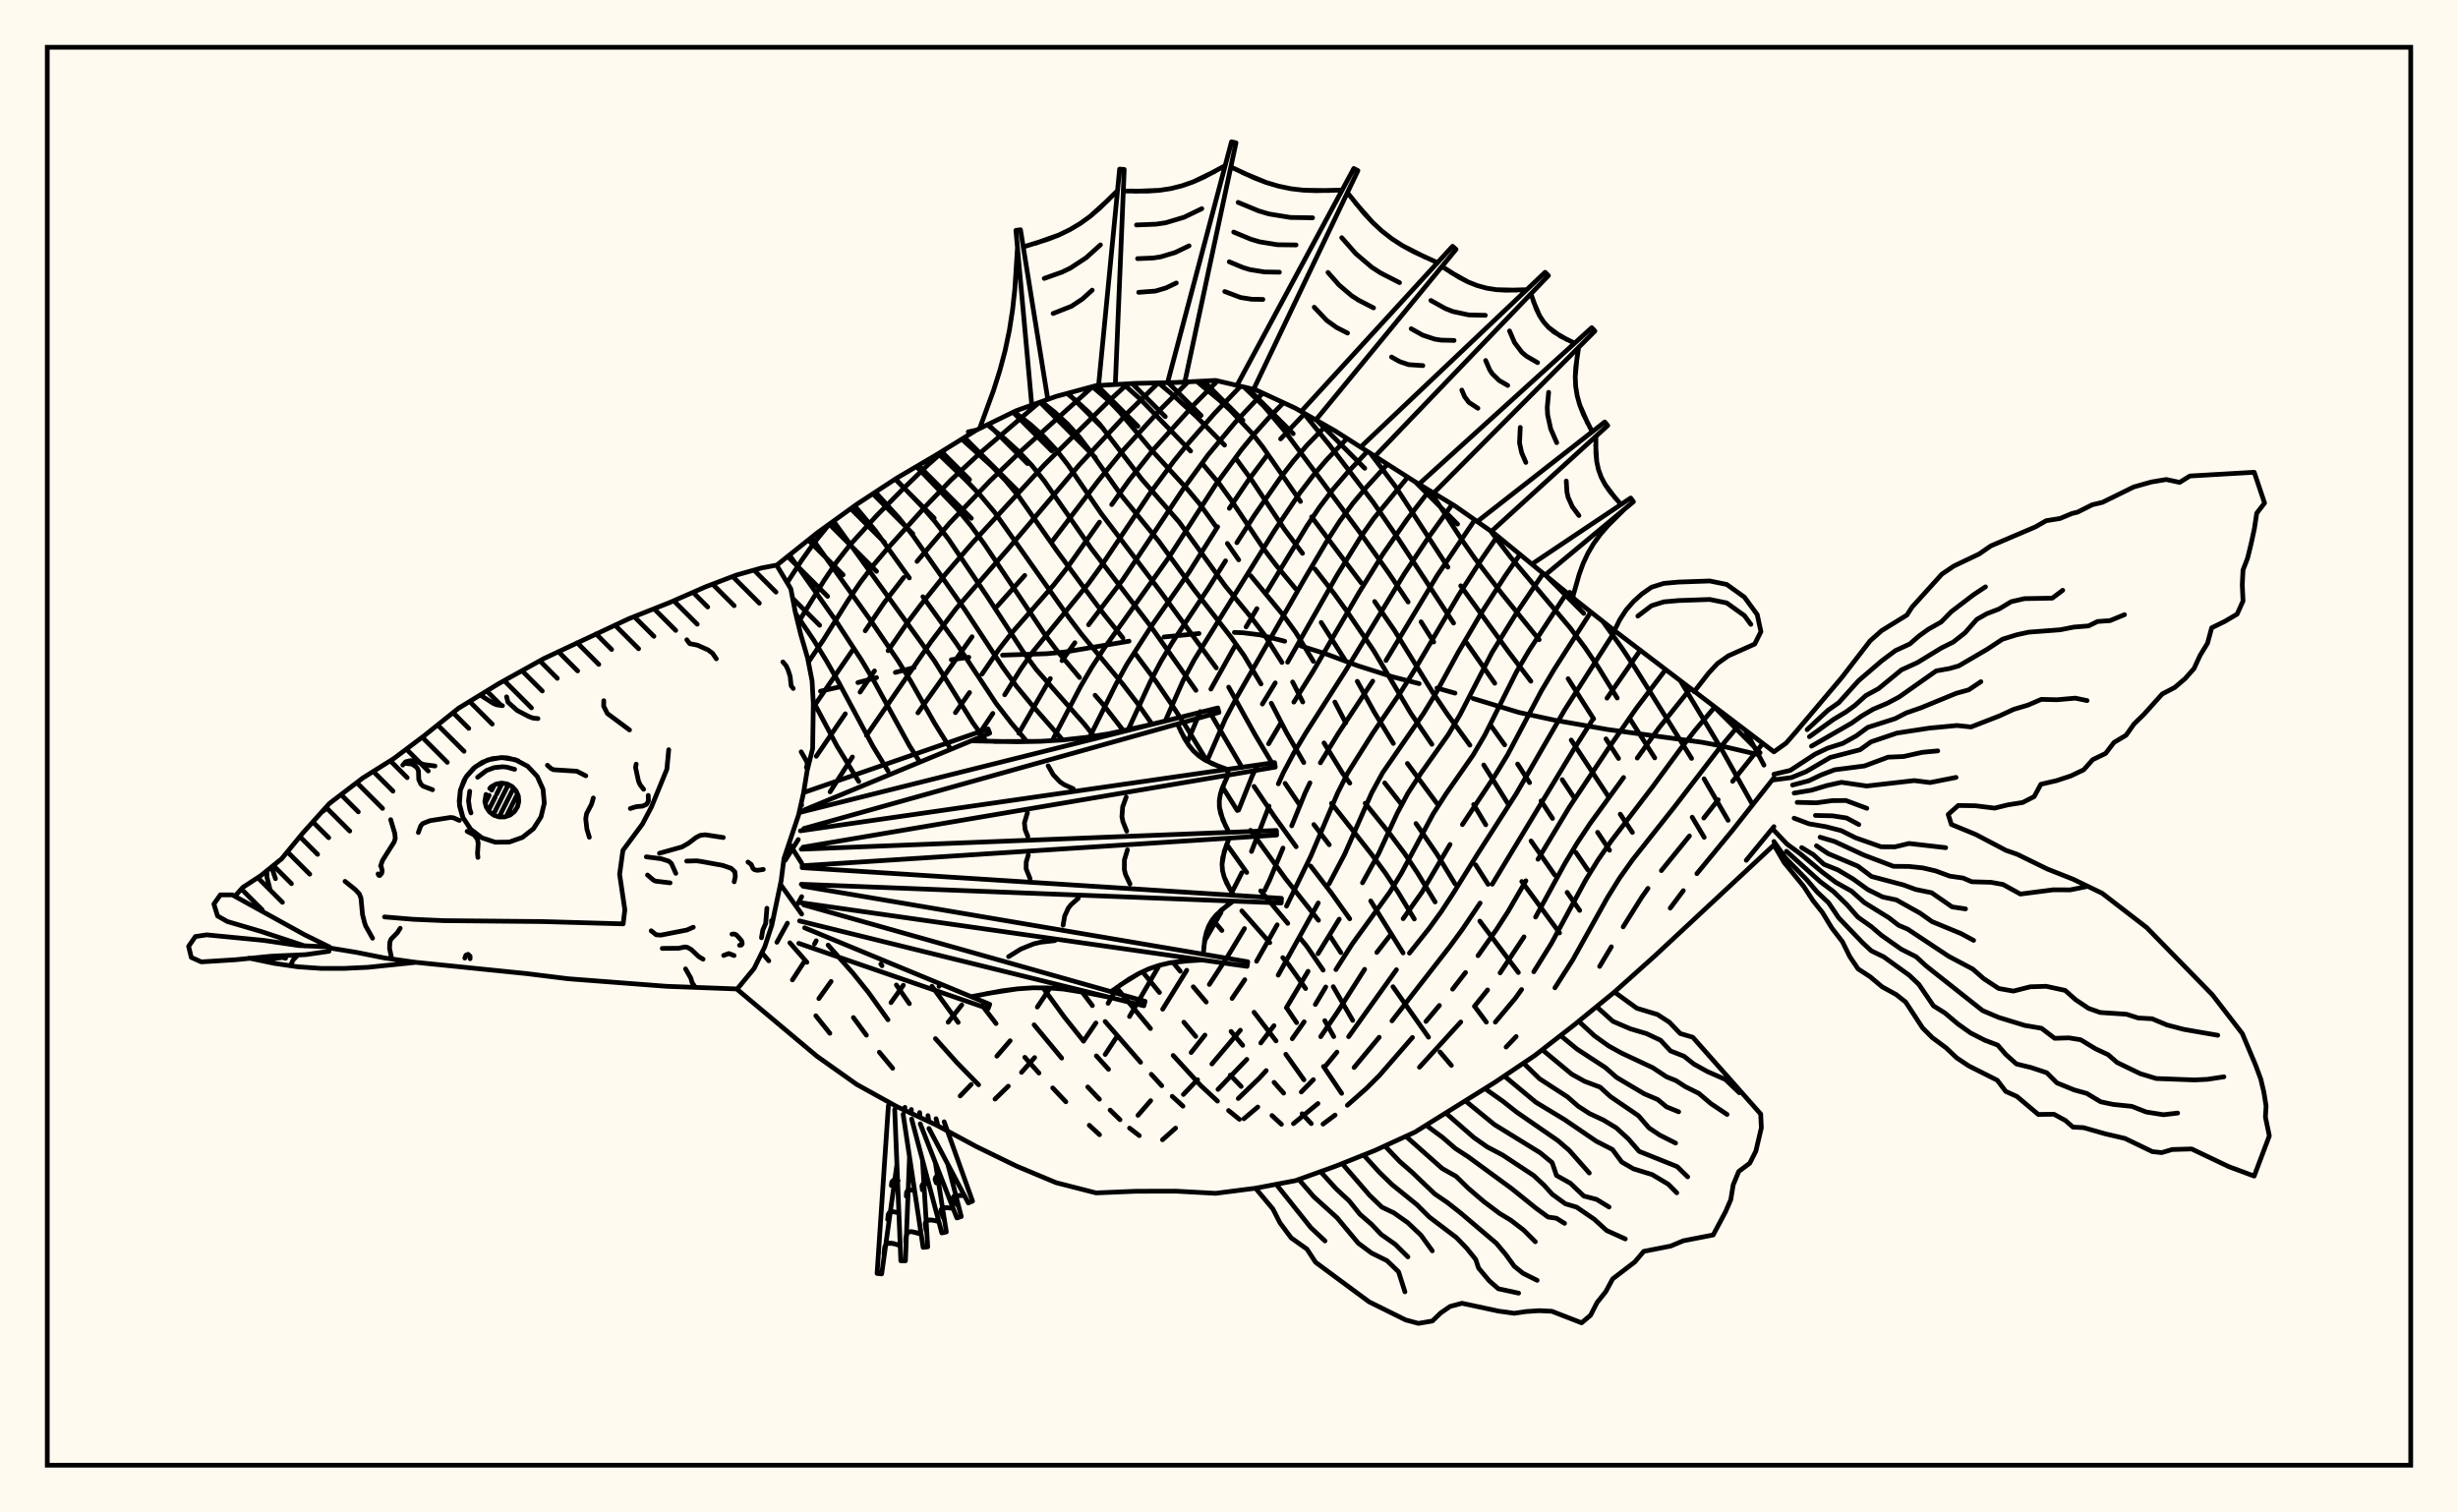 <svg xmlns="http://www.w3.org/2000/svg" width="520" height="320"><rect x="0" y="0" width="520" height="320" fill="floralwhite"/><rect x="10" y="10" width="500" height="300" stroke="black" stroke-width="1" fill="none"/><path stroke="black" stroke-width="1" fill="none" stroke-linecap="round" stroke-linejoin="round" d="
M 164.31 119.59 172.82 112.79 181.25 106.7 189.69 101.17 198.13 96.21 206.56 91 215 86.89 223.43 83.87 231.87 81.59 240.31 81.11 248.74 80.93 257.18 80.49 265.61 82.46 274.05 86.37 282.49 91.19 299.36 101.93 307.79 107.04 316.23 112.95 333.1 126.75 341.54 133.42 375.28 159.07 
M 375.28 178.78 349.98 202.34 341.54 209.89 333.1 216.79 324.67 223.34 316.23 229.01 299.36 239.52 290.92 243.39 282.49 246.76 274.05 249.8 265.61 251.4 257.18 252.48 248.74 252.02 240.31 252.04 231.87 252.39 223.43 250.23 215 246.7 206.56 242.59 198.13 238.05 189.69 234.11 181.25 229.44 172.82 223.47 155.97 209.34 
M 371.93 159.65 364.14 157.82 360.12 157.06 340.19 154.36 328.88 152.37 321.31 150.73 311.65 147.79 
M 307.81 146.65 304 145.58 
M 300.23 144.64 294.65 143.21 287.28 140.87 280.29 138.27 275.19 136.66 
M 271.78 135.67 266.6 134.33 262.99 133.88 261.14 133.81 
M 253.66 134.04 246.25 134.77 
M 238.85 135.66 225.27 137.95 221.36 138.31 212.09 138.61 
M 204.96 139.06 201.25 139.59 
M 193.39 141.24 189.41 142.27 
M 185.44 143.37 181.49 144.42 
M 177.53 145.36 173.57 146.24 
M 161.18 201.57 162.64 203.29 
M 172.59 214.91 175.56 218.62 
M 167.1 199.47 170.71 203.6 
M 180.54 215.29 183.29 219.02 
M 186.03 222.62 188.85 226.02 
M 165.09 187.08 169.6 193.39 
M 175.19 199.96 180.52 205.99 183.72 209.97 187.86 215.76 
M 166.94 178.44 169.6 182.62 
M 186.33 203.97 186.6 204.33 
M 189.63 208.4 192.38 212.35 
M 197.9 219.75 202.43 224.81 207.03 229.52 
M 169.46 170.13 169.6 170.34 
M 197.16 208.67 202.71 216.32 
M 207.78 212.75 210.72 216.56 
M 216.8 223.7 219.8 227.03 
M 222.71 230.18 225.48 233.11 
M 230.44 238.08 232.61 240.08 
M 172.03 148.36 177.1 157.89 181.67 165.34 
M 218.77 216.83 224.6 223.87 
M 230.12 229.98 232.59 232.57 
M 234.85 234.87 236.94 236.9 
M 238.96 238.68 241.02 240.27 
M 168.32 129.8 172.08 135.34 174.77 139.71 177.32 144.17 184.68 157.91 187.86 163.1 
M 220.67 209.01 225.11 215.11 229.24 220.29 
M 231.94 223.4 234.52 226.24 
M 167.02 117.43 176.73 131.19 182.33 139.77 184.92 144.14 192.39 157.76 194.31 160.78 
M 228.89 209.84 231.1 212.76 
M 233.8 216.13 241.29 224.75 
M 243.56 227.3 245.77 229.71 
M 247.99 231.96 250.26 234.04 
M 171.66 113.71 184.28 131.4 189.94 139.73 192.62 144.04 197.73 153.04 201.04 158.35 
M 236.21 208.96 243.39 217.61 
M 248.19 223.31 254.05 229.7 257.57 232.97 
M 259.91 234.96 262.2 236.82 
M 176.33 110.26 197.68 139.82 205.85 152.98 208.65 156.84 
M 241.71 205.61 245.29 209.99 
M 250.45 216.27 252.97 219.29 
M 260.27 227.48 262.58 229.87 
M 269.09 236.02 271.09 237.87 
M 180.81 107.02 185.22 112.31 192.38 122.28 
M 195.24 126.25 202.36 136.17 210.75 148.86 213.99 153.04 217.26 156.91 
M 248.16 203.63 249.69 205.49 
M 252.44 208.78 255.18 212.01 
M 260.44 218.23 262.9 221.17 
M 269.53 229 271.56 231.28 
M 275.46 235.64 277.4 237.73 
M 185.19 104.12 190.13 109.54 193.07 113.21 204.14 129.03 212.12 141.15 215.05 145.21 218.32 149.17 224.81 156.56 
M 265.3 214.17 269.95 220.23 
M 272.02 223.06 275.86 228.46 
M 189.44 101.33 194.83 106.94 197.79 110.35 200.64 114.05 208.83 126.17 216.42 137.85 219.25 141.68 229.34 153.13 231.43 155.75 
M 256.53 194.55 258.5 196.87 
M 272.17 213.21 274.3 216.37 
M 279.99 225.63 283.83 231.33 
M 193.88 98.71 202.47 107.65 205.43 111.25 208.28 115.17 221.17 134.43 223.85 137.97 228.39 143.35 
M 231.67 147.1 233.34 149.02 237.68 154.62 
M 262.71 192.72 268.63 199.45 
M 271.38 202.61 272.7 204.19 276.2 209.15 
M 280.26 215.94 282.16 219.32 
M 198.5 95.98 204.4 101.65 207.45 104.85 210.4 108.37 226.2 130.76 228.72 134.09 237.45 144.65 240.63 148.8 243.75 153.25 
M 259.51 178.64 263.75 184.59 
M 266.7 188.48 272.43 195.36 
M 275.14 198.6 276.45 200.21 279.92 205.26 
M 282.05 208.76 286.17 215.89 
M 203.47 92.91 209.81 98.63 212.77 101.72 215.61 105.15 223.54 116.48 228.75 123.57 233.65 130.1 237.55 134.97 
M 240.29 138.44 244.61 144.26 247.6 148.66 250.56 153.16 255.37 161.04 
M 258.65 166.54 261.75 171.48 
M 264.56 175.67 271.93 185.86 278.93 194.71 
M 281.42 198.11 283.67 201.56 
M 208.89 89.87 212.49 92.78 215.42 95.44 218.23 98.4 220.88 101.69 230.9 116.1 243.45 132.53 253 146.06 
M 255.71 150.31 262.76 162.38 
M 265.3 166.38 269.59 172.74 274.21 179.15 
M 277.28 183.23 281.7 189 285.54 194.4 
M 294.69 208.77 302.21 219.45 
M 304.63 222.57 307.04 225.41 
M 214.53 87.12 218.03 89.83 220.88 92.41 223.49 95.23 225.92 98.35 232.95 108.63 245.58 125.26 257.32 141.32 
M 259.93 145.38 265.56 155.52 269.17 161.56 
M 271.87 165.74 274.8 170.08 
M 277.95 174.45 281.21 178.73 
M 289.98 190.62 296.83 201.62 
M 220.32 84.99 223.09 87.17 225.83 89.69 228.31 92.42 230.55 95.34 237.3 104.91 245.13 114.49 252.49 124.6 260.44 134.83 263.17 138.67 266.77 144.71 
M 268.95 148.79 272.18 155.02 275.82 161.34 
M 281.68 169.97 290.06 180.62 293.09 184.72 295.72 188.7 299.2 194.44 
M 311.96 212.92 314.44 216.26 
M 225.73 83.25 227.7 84.81 230.32 87.22 232.7 89.82 241.54 101.38 249.46 110.46 259.23 124 264.71 130.65 267.45 134.23 271.2 140.16 
M 273.46 144.29 275.61 148.53 
M 280.1 157.19 284.01 163.57 285.56 165.69 
M 288.81 169.95 293.96 176.33 297.15 180.58 299.93 184.78 303.6 190.83 
M 231.09 81.8 234.61 84.81 236.94 87.25 243.54 95.14 251.13 103.43 253.69 106.49 257.31 111.49 
M 259.65 114.98 262.05 118.45 
M 264.62 121.83 271.48 130.16 274.14 133.83 277.85 139.92 
M 282.4 148.54 284.7 152.95 
M 292.94 165.65 296.27 169.91 
M 299.56 174.24 304 180.72 307.82 187.01 
M 313.06 194.88 321.22 205.76 
M 237.67 81.26 241.32 84.53 251.88 95.43 
M 254.35 98.09 258.04 102.46 260.39 105.71 267.44 116.26 270.01 119.64 274.08 124.55 
M 279.5 131.7 284.68 139.84 
M 287.14 144.15 290.78 150.75 294.77 157.29 
M 297.74 161.53 304.05 170.07 
M 312.17 182.97 314.81 187.1 
M 245.1 81.01 248.32 83.73 253.09 88.12 259.06 94.17 
M 261.42 96.96 264.85 101.65 271.79 112.07 275.55 117.07 
M 278.19 120.39 282.28 125.64 285.04 129.47 290.58 137.62 298.43 150.86 302.92 157.48 
M 311.76 170.22 314.32 174.5 
M 321.94 186.5 329.93 197.38 
M 253.19 80.7 257.93 84.63 260.32 86.83 264.96 91.76 267.2 94.64 275.12 106.1 
M 277.48 109.36 287.97 123.33 
M 290.81 127.27 295.04 133.43 303.17 146.61 306.21 151.12 310.96 157.66 
M 313.89 161.85 319.05 170.11 
M 323.9 177.93 328.93 185.16 
M 331.53 188.81 334.19 192.62 
M 263.18 81.89 267.35 85.91 271.83 91.26 288.32 113.52 293.77 121.21 297.9 127.37 
M 300.63 131.56 303.31 135.83 
M 315.3 153.38 318.32 157.6 
M 321.06 161.65 323.59 165.59 
M 326.02 169.45 328.44 173.16 
M 333.38 180.35 335.92 184.07 
M 275.7 87.31 281.23 94.13 290.48 106.23 295.48 113.49 307.51 131.83 
M 310.26 136.01 316.22 144.56 
M 330.49 164.96 332.98 168.72 
M 337.98 176.1 340.51 179.89 
M 290.02 96.06 295.2 102.9 306.31 120 
M 309.02 123.94 319.12 137.88 323.86 144.13 
M 332.4 156.58 340.21 168.45 
M 342.77 172.26 345.34 176.12 
M 302.48 103.82 309.37 114.38 312.03 118.18 317.78 125.68 325.61 135.35 
M 331.74 143.6 337.14 152.09 
M 339.75 156.33 342.41 160.47 
M 315.28 112.28 319.56 117.88 332.18 132.86 335.26 136.94 338.13 141.18 342.13 147.69 
M 344.75 151.99 350.07 160.35 
M 357.99 172.9 360.53 177.16 
M 339.05 131.45 343 136.92 345.89 141.27 357.86 160.46 
M 360.5 164.78 365.58 173.56 
M 355.53 144.11 364.35 158.78 370.61 169.97 
M 369.24 154.5 373.17 161.88 
M 175.47 110.87 172.14 114.96 169.47 118.73 166.53 123.29 
M 200.07 95.01 196.13 98.52 190.84 103.64 185.51 109.04 179.73 115.39 176.93 118.98 174.34 122.81 168.81 131.81 
M 219.83 85.16 207.4 95.8 201.19 101.55 195.9 107.04 187.63 116.2 184.73 119.63 181.98 123.25 179.37 127.11 174.19 135.39 171.02 140.08 
M 231.19 81.78 216.03 95.41 209.47 101.72 200.88 110.69 194 118.78 
M 191.18 122.19 187.04 127.53 183.04 133.46 
M 180.31 137.65 172.06 149.64 
M 238.54 81.21 234.62 84.81 220.94 98.35 205.79 114.79 200.18 121.28 194.73 128.06 192 131.69 187.88 137.67 
M 185 141.95 181.95 146.44 
M 178.83 151.02 172.69 160.01 
M 245.04 81.01 238.71 87.2 228.31 98.38 213.47 115.9 202.27 128.77 196.94 135.8 183.31 155.61 
M 180.33 160.16 175.61 167.53 
M 168.88 177.63 166.12 182.02 
M 251.33 80.8 245.48 86.65 237.43 95.47 232.35 101.71 222.55 114.59 
M 216.79 121.75 210.96 128.27 
M 205.64 134.72 194.19 150.82 
M 169.6 189.71 168.84 191.12 
M 166.58 195.32 164.36 199.36 
M 257.58 80.58 252.65 85.56 244.04 95.09 238.91 101.55 235.19 106.76 
M 232.61 110.47 225.78 120.11 222.88 123.81 213.95 134.02 211.37 137.33 207.75 142.62 
M 205.11 146.52 202.12 150.78 
M 172.67 199.05 172.31 199.71 
M 170.08 203.58 167.64 207.33 
M 262.45 81.72 256.98 87.41 251.16 94.06 248.38 97.49 243.24 104.42 233.09 119.57 230.29 123.44 218.45 137.97 215.97 141.52 212.55 147 
M 210.04 150.94 207.2 155.19 
M 175.82 207.65 173.23 211.28 
M 267.15 83.17 261.28 89.4 255.54 96.29 250.25 103.55 237.52 122.66 230.29 132.19 
M 227.4 135.98 224.67 139.78 
M 222.2 143.56 215.53 155.13 
M 271.53 85.2 268.26 88.56 265.46 91.7 262.64 95.14 257.17 102.57 247.28 117.92 233.55 137.21 230.95 141.23 228.6 145.25 222.61 156.69 
M 191.11 208.45 188.49 212.13 
M 276.02 87.49 270.92 92.86 
M 268.12 96.24 264 101.74 260.07 107.56 
M 257.6 111.45 251.51 121.13 243.54 132.53 238.42 140.51 236.09 144.75 230.56 155.89 
M 198.81 208.47 198.65 208.69 
M 280.51 90.06 276.5 94.2 273.61 97.55 270.8 101.19 265.42 108.95 261.66 114.82 
M 259.27 118.66 255.72 124.31 248 135.93 245.55 140.02 243.31 144.31 238.65 154.43 
M 203.46 212.63 200.58 216.28 
M 284.95 92.79 280.71 97.22 277.78 100.63 274.94 104.35 269.58 112.34 252.66 139.58 250.28 144.02 246.51 152.56 
M 289.24 95.56 284.92 100.13 281.97 103.57 279.13 107.33 276.43 111.36 268.09 125.07 
M 265.9 128.77 263.62 132.64 
M 261.19 136.8 256.17 145.8 
M 253.91 150.55 251.15 157.14 
M 222.13 209.05 219.45 213.07 
M 213.7 220.2 210.89 223.46 
M 205.46 229.45 203.13 231.88 
M 293.49 98.25 289.13 103.02 286.22 106.48 283.42 110.27 280.79 114.36 275.96 122.51 261.73 147.37 259.23 152.1 255.35 161.03 
M 218.88 223.76 216.1 226.89 
M 213.31 229.81 210.5 232.54 
M 297.81 100.96 290.61 109.71 287.91 113.54 282.86 121.7 272.4 140.1 
M 269.79 144.48 267.06 148.96 
M 259.89 162.95 259.7 163.4 
M 236.36 208.86 234.42 212.28 
M 231.84 216.44 229.21 220.29 
M 302.39 103.77 297.68 109.88 292.54 117.26 287.54 125.33 277.79 142.03 273.72 148.55 
M 270.99 152.94 268.38 157.37 
M 266.01 161.89 264.91 164.17 262.03 171.39 
M 245.26 204.24 238.95 215.07 
M 236.37 219.19 233.81 223.1 
M 307.23 106.7 302.02 113.97 297.13 121.34 284.63 141.97 276.3 154.99 273.76 159.23 271.47 163.54 270.44 165.84 
M 268.47 170.56 264.76 180.15 
M 262.72 184.65 260.6 188.82 
M 258.3 193.07 254.84 199.06 
M 251.06 205.29 245.97 213.52 
M 312 109.99 304.02 121.8 293.21 139.75 
M 290.41 144.11 283.16 155.12 279.33 161.39 
M 277.12 165.63 276.09 167.8 273.27 174.73 
M 271.42 179.43 268.56 186.29 267.53 188.4 
M 263.27 196.46 259.74 202.31 255.84 208.29 
M 316.81 113.42 313.56 118.13 308.6 125.88 299.08 142.05 296.37 146.36 290.41 155.14 285.09 163.58 282.97 167.81 277.31 181.13 272.17 191.71 
M 270.19 195.67 265.83 203.38 
M 263.34 207.28 260.65 211.25 
M 254.91 219 251.99 222.69 
M 243.43 232.88 240.74 235.98 
M 321.57 117.3 318.47 121.77 313.31 129.8 308.44 138.1 303.78 146.64 301.16 150.95 292.47 163.54 290.17 167.78 284.45 180.77 281.14 187.05 
M 278.88 191.05 270.41 206.32 
M 262.4 217.97 256.38 225.11 
M 253.35 228.43 250.35 231.56 
M 326.48 121.3 320.97 129.46 315.65 138.04 308.89 151.19 306.37 155.46 300.56 163.66 297.87 167.8 295.6 172.04 291.66 180.6 288.24 186.78 
M 283.32 194.47 278.84 201.78 
M 276.73 205.5 272.13 213.21 
M 269.52 217.01 266.72 220.67 
M 263.77 224.14 257.67 230.49 
M 248.7 238.68 245.93 241.15 
M 331.48 125.41 323.5 137.61 320.83 142.13 314.1 155.57 311.62 159.78 305.89 167.99 303.2 172.18 296.49 184.72 294.05 188.7 286.06 199.74 282.62 205.14 
M 280.47 208.82 278.26 212.53 
M 275.9 216.19 273.38 219.77 
M 267.87 226.51 266.43 228.1 261.96 232.42 
M 336.56 129.48 328.81 141.59 326.08 146.18 318.94 159.7 316.38 163.91 309.38 174.46 
M 306.76 178.67 300.79 188.81 296.84 194.37 
M 294.04 197.96 291.27 201.51 
M 288.69 205.09 282.95 214.12 279.4 219.33 
M 266.09 234.22 263.15 236.7 
M 341.67 133.52 331 150.22 320.79 167.9 312.46 180.89 307.43 189.02 304.96 192.8 302.35 196.41 298.17 201.66 
M 295.42 205.17 285.31 219.34 
M 282.84 222.6 280.36 225.62 
M 277.85 228.43 275.29 231.04 
M 347.01 137.57 339.97 147.71 
M 337.04 152.09 332.87 158.67 315.69 187.08 
M 313.12 191.07 309.34 196.67 306.74 200.22 294.48 215.99 
M 291.77 219.46 286.46 225.86 
M 278.82 233.48 273.63 237.74 
M 352.37 141.67 346.17 149.86 340.2 158.44 332.01 170.76 325.37 181.8 
M 322.81 186.35 319.04 192.85 316.53 196.75 312.68 202.2 
M 310.04 205.76 307.31 209.28 
M 304.51 212.73 301.66 216.12 
M 298.81 219.5 291.81 227.55 289.04 230.31 285.04 233.85 
M 282.45 235.92 279.89 237.83 
M 357.61 145.71 350.89 154.09 346.37 160.39 
M 343.48 164.5 336.39 174.24 333.68 178.33 331.05 182.7 324.86 194.03 
M 322.41 198.22 317.35 205.84 
M 314.7 209.45 311.92 212.92 
M 309.03 216.23 300.29 225.8 
M 362.75 149.61 358.79 154.27 355.62 158.3 349.62 166.47 340.85 177.95 338.1 181.9 335.49 186.13 328.21 199.59 324.48 205.6 
M 321.9 209.36 320.58 211.2 316.34 216.26 
M 367.85 153.45 363.45 158.7 354.3 170.63 345.39 181.89 342.62 185.79 340.02 189.98 332.72 203.09 328.95 209 
M 320.75 219.31 318.62 221.53 
M 372.93 157.29 366.54 165.31 
M 363.49 169.21 360.44 173.08 
M 357.41 176.87 351.47 184.2 
M 348.64 187.96 347.27 189.9 343.39 196.1 
M 340.89 200.32 338.41 204.47 
M 375.28 164.57 366.48 175.72 358.98 184.84 
M 356.11 188.44 353.34 192.14 
M 375.28 174.9 369.43 182.02 
M 204.84 91.37 206.57 91 
M 218.24 85.33 214.92 48.74 215.89 48.61 221.67 84.51 
M 232.43 81.34 236.86 35.78 237.83 35.85 235.95 81.36 
M 247.12 80.52 260.53 30 261.48 30.22 250.65 80.83 
M 261.89 81.16 286.4 35.65 287.27 36.1 265.21 82.36 
M 275.5 86.8 307.29 52.11 308.03 52.76 278.38 88.84 
M 288.09 94.36 326.88 57.61 327.57 58.31 290.83 96.59 
M 300.54 102.11 336.74 69.33 337.41 70.04 303.3 104.32 
M 312.89 110.06 339.49 89.28 340.12 90.03 315.5 112.44 
M 324.46 119.1 344.98 105.37 345.56 106.16 326.9 121.65 
M 332.07 125.32 333.1 126.75 
M 207.24 90.67 210.19 82.58 211.52 78.39 212.64 74.17 213.54 69.89 214.21 65.57 214.69 61.2 215.25 52.4 
M 216.48 52.24 221.55 50.67 223.99 49.73 226.32 48.6 228.54 47.28 230.64 45.76 232.63 44.06 236.42 40.33 
M 237.64 40.42 242.74 40.44 245.24 40.27 247.69 39.9 250.08 39.3 252.42 38.48 254.71 37.46 259.19 35.05 
M 260.39 35.33 265.37 37.65 267.9 38.62 270.47 39.38 273.09 39.93 275.75 40.24 278.46 40.35 283.95 40.21 
M 285.05 40.76 288.51 45.05 290.37 47.04 292.34 48.87 294.46 50.52 296.72 51.98 299.11 53.28 304.12 55.58 
M 305.05 56.39 308.71 58.69 310.59 59.66 312.52 60.42 314.52 60.97 316.57 61.29 318.68 61.41 323 61.29 
M 323.87 62.16 324.99 65.32 325.69 66.77 326.54 68.08 327.57 69.24 330.12 71.12 333.12 72.61 
M 333.97 73.5 333.36 77.67 333.25 79.72 333.34 81.74 333.66 83.72 334.2 85.67 334.95 87.59 336.83 91.36 
M 337.62 92.3 337.62 95.94 337.8 97.7 338.17 99.38 338.76 100.99 339.57 102.51 340.57 103.97 342.93 106.75 
M 343.66 107.73 340.16 111.21 338.57 113.05 337.15 114.99 335.94 117.04 334.92 119.22 334.09 121.5 332.74 126.25 
M 219.03 51.49 223.99 49.73 226.32 48.6 228.54 47.28 230.64 45.76 234.54 42.23 
M 220.91 58.91 224.71 57.56 226.5 56.69 229.81 54.51 232.8 51.81 
M 222.79 66.33 226.68 64.79 228.98 63.27 231.06 61.39 
M 240.2 40.47 245.24 40.27 247.69 39.9 250.08 39.3 252.42 38.48 256.96 36.29 
M 240.43 47.6 244.58 47.43 246.6 47.13 250.51 45.96 254.25 44.15 
M 240.66 54.72 243.93 54.59 245.52 54.35 248.6 53.43 251.55 52.01 
M 240.89 61.85 244.44 61.58 246.69 60.91 248.85 59.87 
M 262.87 36.53 267.9 38.62 270.47 39.38 273.09 39.93 275.75 40.24 281.2 40.32 
M 261.93 42.82 266.25 44.61 268.46 45.27 273.01 46.01 277.69 46.08 
M 260.99 49.1 264.61 50.61 266.46 51.16 270.26 51.78 274.18 51.83 
M 260.05 55.39 262.96 56.6 264.45 57.05 267.52 57.54 270.67 57.59 
M 259.1 61.68 262.45 62.94 264.77 63.31 267.17 63.35 
M 286.76 42.94 290.37 47.04 292.34 48.87 294.46 50.52 296.72 51.98 301.59 54.46 
M 283.85 50.29 286.83 53.67 290.2 56.54 292.07 57.75 296.08 59.8 
M 280.94 57.64 283.29 60.31 285.95 62.57 287.42 63.52 290.58 65.14 
M 278.03 65 280.69 67.81 282.77 69.29 285.08 70.47 
M 306.86 57.58 310.59 59.66 312.52 60.42 314.52 60.97 316.57 61.29 320.83 61.39 
M 302.7 63.57 305.77 65.28 307.37 65.91 310.71 66.63 314.23 66.71 
M 298.54 69.55 300.96 70.9 303.51 71.75 304.85 71.96 307.62 72.03 
M 294.38 75.54 296.14 76.52 298.01 77.15 301.01 77.35 
M 324.4 63.77 325.69 66.77 326.54 68.08 327.57 69.24 328.77 70.25 331.59 71.89 
M 319.35 70.02 320.41 72.49 321.96 74.54 322.95 75.37 325.28 76.72 
M 314.3 76.27 315.14 78.22 315.69 79.08 317.14 80.49 318.97 81.55 
M 309.25 82.53 309.86 83.95 310.75 85.13 312.66 86.38 
M 333.63 75.59 333.25 79.72 333.34 81.74 333.66 83.72 334.2 85.67 335.85 89.48 
M 327.62 83.01 327.33 86.18 327.4 87.73 328.06 90.74 329.33 93.66 
M 321.62 90.43 321.46 93.71 321.92 95.81 322.8 97.84 
M 337.58 94.14 337.8 97.7 338.17 99.38 338.76 100.99 339.57 102.51 341.71 105.37 
M 331.35 101.77 331.49 104.09 331.73 105.19 332.64 107.22 334.03 109.08 
M 170.01 167.69 209.03 154.22 209.38 155.13 170.22 171.34 
M 169.15 171.9 257.63 149.78 257.88 150.72 170.05 175.3 
M 169.33 175.78 269.64 161.34 269.79 162.3 169.87 179.25 
M 169.51 179.67 270.03 175.71 270.08 176.68 169.69 183.18 
M 169.69 183.57 271.1 190.07 271.05 191.05 169.51 187.09 
M 169.87 187.5 263.97 203.49 263.82 204.46 169.33 190.98 
M 170.05 191.45 242.24 211.85 241.99 212.8 169.15 194.85 
M 170.22 196.3 209.38 212.49 209.04 213.4 168.98 199.59 
M 205.46 156.75 215.22 156.94 220.08 156.85 224.92 156.55 229.74 156.02 234.52 155.26 239.29 154.3 248.78 151.99 
M 249.09 153.18 250.58 156.24 251.46 157.63 252.47 158.87 253.64 159.94 256.42 161.58 259.61 162.78 
M 259.8 164 258.58 166.71 258.17 168.06 257.95 169.41 257.97 170.75 258.68 173.43 259.98 176.1 
M 260.04 177.33 259 180.11 258.53 182.85 258.63 184.2 258.97 185.52 259.5 186.83 260.96 189.42 
M 260.9 190.65 258.39 192.53 256.4 194.7 255.7 195.95 255.2 197.31 254.87 198.78 254.56 201.89 
M 254.37 203.11 249.66 203.41 247.37 203.74 245.14 204.27 242.99 205.01 240.92 205.98 238.91 207.13 235.02 209.81 
M 234.71 211 228.22 209.72 224.97 209.26 221.72 209.02 218.47 209 215.22 209.22 211.97 209.64 205.47 210.87 
M 210.35 156.89 220.08 156.85 224.92 156.55 229.74 156.02 234.52 155.26 244.04 153.19 
M 249.81 154.74 251.46 157.63 252.47 158.87 253.64 159.94 254.96 160.83 257.99 162.21 
M 221.74 162.03 222.81 163.91 224.22 165.4 225.08 165.99 227.05 166.88 
M 259.15 165.35 258.17 168.06 257.95 169.41 257.97 170.75 258.23 172.09 259.29 174.77 
M 238.25 168.65 237.5 170.72 237.35 172.79 237.55 173.81 238.36 175.86 
M 217.36 171.94 216.72 174.1 216.87 175.53 217.44 176.96 
M 259.48 178.73 258.66 181.49 258.53 182.85 258.63 184.2 258.97 185.52 260.19 188.13 
M 238.51 179.81 237.88 181.93 237.86 184 238.11 185.02 239.05 187.02 
M 217.54 180.9 217.1 182.37 217.08 183.81 217.92 185.91 
M 259.61 191.57 257.31 193.57 256.4 194.7 255.7 195.95 255.2 197.31 254.68 200.31 
M 228.11 190.07 226.61 191.37 226.02 192.11 225.24 193.8 224.9 195.75 
M 252 203.22 247.37 203.74 245.14 204.27 242.99 205.01 240.92 205.98 236.96 208.43 
M 223.16 199.01 220.15 199.35 218.7 199.69 215.96 200.8 213.38 202.4 
M 231.46 210.32 224.97 209.26 221.72 209.02 218.47 209 215.22 209.22 208.72 210.22 
M 199.74 237.34 205.74 254.13 204.85 254.52 196.52 238.76 
M 198.03 236.69 198.36 237.95 
M 200.51 246.31 203.36 257.39 202.43 257.69 194.68 237.77 
M 196.31 236.04 196.49 237.18 
M 197.88 245.99 200.2 260.65 199.24 260.86 192.86 236.76 
M 194.56 235.39 194.62 236.39 
M 195.16 245.45 196.26 263.81 195.29 263.92 191.06 235.75 
M 192.8 234.74 192.77 235.58 
M 192.41 244.74 191.55 266.75 190.57 266.75 189.28 234.74 
M 191.44 234.29 191.38 234.74 
M 189.75 246.37 186.52 269.53 185.55 269.43 187.94 233.93 
M 204.02 252.95 202.11 252.98 201.77 253.14 201.63 253.4 201.97 254.23 202.83 255.32 
M 201.65 255.69 200.23 255.5 199.29 255.66 199.08 255.94 199.06 256.35 199.81 258.19 
M 198.61 258.45 197.16 258.12 196.12 258.21 195.84 258.49 195.73 258.93 196.09 260.97 
M 194.87 261.1 192.77 260.57 192.28 260.66 191.92 260.93 191.62 262.01 191.68 263.55 
M 190.44 263.55 188.95 263.07 187.8 263.08 187.42 263.35 187.17 263.81 187.01 266.01 
M 203.29 252.91 202.11 252.98 201.77 253.14 201.63 253.4 201.71 253.77 202.36 254.75 
M 200.91 255.57 199.68 255.52 199.29 255.66 199.08 255.94 199.06 256.35 199.48 257.52 
M 199.01 249.01 197.95 249.06 197.81 249.51 198.07 250.27 
M 197.85 258.25 196.57 258.09 196.12 258.21 195.84 258.49 195.73 258.93 195.9 260.22 
M 196.4 250.46 195.28 250.43 195.02 250.9 195.13 251.74 
M 194.1 260.84 192.77 260.57 192.28 260.66 191.92 260.93 191.71 261.39 191.62 262.74 
M 193.34 251.85 192.15 251.73 191.79 252.21 191.73 253.09 
M 189.67 263.28 188.31 262.99 187.8 263.08 187.42 263.35 187.17 263.81 187 265.19 
M 189.84 256.55 188.79 256.33 188.1 256.6 187.91 256.95 187.79 258.01 
M 190 249.81 189 249.71 188.66 250.1 188.57 250.83 
M 341.54 209.89 346.28 213.32 350.63 214.64 353.18 216.29 355.45 218.67 358.12 219.46 372.48 235.7 372.62 238.63 371.46 243.55 370.17 246.11 367.84 247.85 366.66 250.71 366.16 253.8 365.04 256.39 362.43 261.29 356.11 262.52 353.43 263.64 347.74 264.76 345.85 267 341.16 270.59 339.71 273.28 337.87 275.58 336.48 278.29 334.59 279.88 328.28 277.43 325.59 277.31 322.87 277.49 320.33 277.86 316.97 277.39 309.29 275.74 306.78 276.41 304.78 277.79 303.03 279.49 300.08 280 297.38 279.27 289.64 275.44 278.32 267.07 276.49 264.28 273.16 261.91 270.78 258.72 269.29 255.79 265.61 251.4 
M 337.76 212.98 341.22 216.09 344.9 217.67 348.33 218.69 351.31 220.1 353.4 222.35 356.25 223.47 358.33 225.12 361.19 226.71 365.02 228.39 367.97 231.21 
M 333.98 216.08 337.31 219.15 340.33 221.31 343.05 222.81 349.65 225.9 352.58 227.84 354.54 228.62 356.57 229.93 359.39 231.33 361.96 233.51 365.37 235.79 
M 330.13 219.09 333.62 221.96 339.62 225.87 341.99 227.95 347.84 231.42 350.7 232.64 352.57 234.19 355.13 235.23 
M 326.27 222.09 332.49 227.26 335.22 228.78 338.51 230.02 340.68 232 346.61 236.05 348.86 238.65 351.16 240.18 354.48 241.85 
M 322.3 224.93 325.7 228.24 331.63 232.09 333.87 234.05 336.28 235.61 339.22 236.98 341.91 238.61 344.5 240.98 346.77 243.6 354.82 246.83 357.04 249 
M 318.24 227.66 324.93 233.22 331.03 236.91 337.72 241.47 341.12 243.21 343.09 245.86 345.57 247.3 349.51 248.51 352.96 250.57 354.73 252.37 
M 314.14 230.32 317.94 233 320.89 235.33 329.56 241.31 331.97 243.38 336.22 248.18 
M 310 232.91 316.13 237.92 325.82 243.89 328.37 245.99 329.28 248.7 332.21 250.34 335.06 253.05 337.76 253.76 340.4 255.38 
M 305.86 235.49 311.78 240.66 314.61 242.65 317.89 244.38 324.47 248.72 326.67 250.78 328.4 252.69 331.15 254.69 333.55 255.41 337.27 257.96 339.88 260.34 343.84 262.13 
M 301.7 238.07 305.15 240.62 307.89 242.99 310.63 244.77 319.8 251.48 324.99 255.66 327.51 257.5 329.26 257.75 330.99 258.83 
M 297.42 240.41 305.11 247.23 308.04 248.89 310.62 251.41 313.95 254.26 317.25 256.74 319.62 258.17 322.34 260.26 324.8 262.72 
M 292.97 242.45 296.12 245.75 298.77 248.06 303.52 252.6 306.19 254.42 309.01 256.64 316.54 263.03 318.52 265.39 320.35 267.91 322.2 269.4 325.19 270.89 
M 288.48 244.37 291.77 247.99 294.44 250.59 299.73 254.86 302.38 257.5 308.13 261.86 310.26 264.07 312.19 266.46 312.8 268.29 315.05 270.98 316.98 272.67 321.27 273.6 
M 283.94 246.18 289.72 252.87 292.35 255.41 294.86 256.6 297.82 258.69 300.61 261.34 303.01 264.65 
M 279.36 247.89 282.7 251.56 285.44 254.1 287.69 256.9 290.21 259.09 292.18 261.17 295.18 263.28 297.85 265.93 
M 274.77 249.54 277.95 253.21 282.85 257.63 287.34 263.02 290.15 265.11 293.44 266.74 295.87 269.08 297.22 273.32 
M 269.99 250.57 277.33 259.76 280.31 262.55 
M 375.28 159.07 377.86 157.23 379.82 154.98 389.59 143.41 395.64 135.58 398.05 133.44 403.42 130.13 404.5 128.45 410.81 121.48 413.35 119.76 418.7 117.21 421.17 115.5 430.62 111.47 432.88 110.17 435.8 109.7 438.33 108.65 439.51 108.36 442.62 106.8 444.79 106.28 451.4 103.03 455.12 101.98 458.28 101.45 461.11 102.06 463.28 100.71 476.89 99.92 479.08 106.43 477.42 108.58 476.92 111.89 476.24 115.01 475.49 118.08 474.52 120.6 474.36 123.72 474.52 127.16 473.27 129.94 470.67 131.47 467.89 132.83 467.01 136.09 465.44 138.66 464.16 141.44 462.26 143.59 460.08 145.45 457.43 146.83 453.54 151.16 451.47 153.17 449.78 155.56 447.22 157.09 445.45 159.41 442.72 160.73 440.82 162.87 438.08 164.17 435.05 165.17 431.76 165.93 430.34 168.54 427.9 169.79 424.82 170.28 421.96 170.98 417.9 170.48 414.28 170.42 412.15 172.31 412.82 174.43 417.99 176.56 424.38 179.92 426.75 180.75 433.16 183.88 438.6 186.03 444.73 189 454.15 196.26 468.02 210.45 474.37 218.68 477.16 225.3 478.28 228.33 478.93 231.07 479.4 234.01 479.26 236.35 480.09 240.32 476.88 248.83 471.5 246.83 463.65 243.09 459.53 243.21 457.32 243.87 455.35 243.66 449.53 240.86 445.37 239.89 440.77 238.58 438.54 238.47 436.94 237.06 434.5 235.74 431.21 235.79 426.7 231.99 424.33 230.92 422.54 228.56 416.5 225.52 413.93 223.81 411.74 221.73 408.78 219.53 406.74 217.49 403.15 212.01 401.14 210.42 398.19 208.8 395.66 206.67 393.09 205 391.35 202.43 389.78 199.26 387.51 196.31 385.55 193.07 383.53 190.53 381.59 187.55 377.44 182.48 375.28 178.78 
M 382.3 154.38 386.69 150.29 388.99 148.68 393.17 144.03 398.13 139.78 401.01 137.64 404.01 136.26 406.05 134.5 407.97 133.12 410.64 131.62 412.79 129.43 417.5 125.84 420.04 124.16 
M 382.79 155.87 387.86 152.23 390.52 150.63 392.41 149.26 394.73 147.16 397.43 145.69 402.24 141.74 405.66 140.18 410.74 137.08 413.21 135.85 415.7 133.89 418.2 131.05 420.31 129.85 422.91 128.85 425.48 127.3 428.26 126.66 434.18 126.55 436.38 124.89 
M 383.23 157.87 391.73 152.99 393.82 151.5 396.27 150.06 399.32 148.77 401.81 147.44 409.61 141.95 412.45 141.44 414.4 140.88 420.42 137.36 423.64 135.24 426.63 134.31 429.2 133.75 435.83 133.25 438.72 132.68 441.84 132.43 443.75 131.49 446.38 131.31 449.45 130.05 
M 375.28 163.81 378.73 163 383.99 159.56 386.64 158.3 389.86 157.28 392.72 155.68 395.13 153.9 400.92 152.05 403.29 150.83 406.38 149.76 413.88 146.68 416.48 145.96 419.07 144.23 
M 375.28 165 378.97 164.52 382.08 163.26 387.2 160.26 393.51 158.63 395.82 156.96 401.32 155.1 408.17 154.05 414.02 153.5 416.97 153.81 423.04 151.45 425.98 150.09 429.06 149.17 431.84 147.97 435.15 148.05 439.03 147.71 441.54 148.23 
M 379.22 166.1 382.65 165.2 385.33 163.93 388.13 162.87 394.43 162.06 399.43 160.2 402.69 160.06 406.7 159.17 409.94 158.87 
M 379.56 167.8 383.23 167.19 386.46 166.21 389.56 165.52 394.91 166.3 404.97 165.15 408.32 165.57 413.81 164.48 
M 380.2 169.76 384.28 169.86 387.6 169.4 390.5 169.37 394.94 171.02 
M 384.06 172.53 387.68 172.61 390.65 173.07 393.24 174.45 
M 379.55 173.11 382.68 174.29 386.24 174.9 389.51 175.74 392.56 177.26 397.95 179.16 400.86 179.18 403.86 178.46 411.62 179.35 
M 385.05 177.13 388.11 178.04 394.33 180.92 400.58 183.29 403.85 183.32 406.79 183.63 409.5 184.27 412.5 185.37 415.3 185.77 417.14 186.56 421.17 186.67 423.74 187.13 427.42 189.16 434.4 188.26 437.94 188.28 441.66 187.53 
M 384.28 178.95 386.74 180.6 393.04 183.26 395.93 185.44 402.71 187.24 405.28 188.19 408.64 188.88 412.98 191.88 415.82 192.3 
M 381.15 179.33 383.63 180.83 385.86 182.87 388.83 184.06 392.02 185.96 395.17 188.23 398.29 189.78 401.18 190.4 406.23 193.22 408.73 194.99 414.88 197.53 417.53 198.96 
M 375.28 175.66 378.05 178.59 380.87 180.65 385.59 184.59 388.41 186.7 391.69 188.54 394.41 190.96 399.59 194.17 401.66 195.77 403.57 196.58 412.28 202.35 417.35 205.03 419.65 207.05 422.83 209.14 425.93 209.69 429.52 208.78 432.88 208.68 436.9 209.55 439.11 211.52 441.85 213.35 444.3 214.22 449.87 214.59 452.34 215.38 455.29 215.55 458.43 216.86 461.98 217.79 469.18 219.04 
M 377.94 180.11 385.08 186.54 387.85 188.61 390.7 191.37 393.05 194.05 395.92 196.08 398 197.87 402.21 200.83 405.36 202.42 407.46 204.35 419.43 213.82 422.85 215.27 428.37 216.96 431.89 217.56 434.67 219.68 437.69 219.59 440.18 219.99 443.28 221.88 445.99 223.15 447.88 224.8 452.8 227.17 456.16 228.19 464.26 228.49 466.98 228.36 470.48 227.83 
M 375.28 178.04 377.72 181.51 382.25 186.16 384.44 188.74 386.86 191.02 388.98 194.18 394.05 199.47 395.88 201.17 398.5 202.44 403.92 206.35 405.94 208.27 409.04 212.82 411.45 214.32 414.21 216.65 416.9 218.56 419.92 220.1 422.63 221.12 424.32 223.08 426.58 225.11 429.73 225.88 433 226.97 435.16 229.12 438.82 230.61 441.46 231.34 444.4 233.11 447.03 233.67 451 234.08 454.04 235.27 457.67 235.85 460.69 235.5 
M 341.54 133.42 342.66 131.14 344 129.07 345.59 127.25 347.38 125.64 349.39 124.24 351.98 123.43 355.11 123.15 361.7 122.92 365.29 123.65 369.04 126.34 371.75 130.04 372.53 133.65 371.21 136.27 365.66 138.75 363.35 140.38 361.45 142.43 358.41 146.34 
M 346.49 130.35 349.39 128.15 351.98 127.34 355.11 127.06 361.7 126.83 365.29 127.56 369.04 130.25 370.4 132.1 
M 49.7 189.62 51.38 187.74 55.17 185.27 59.59 181.69 64.09 176.22 69.7 169.99 76.73 164.62 83.3 160.5 89.76 155.65 97 149.85 105.53 144.63 115.07 139.33 133.08 130.89 141.73 127.46 149.26 124.16 155.79 121.67 161.11 120.17 164.3 119.57 167.3 124.58 168.23 129.43 169.42 134.31 170.85 139.21 171.8 144.07 172.06 148.86 171.92 158.38 170.76 163.04 170 167.74 168.95 172.41 165.85 181.65 165.25 186.36 163.29 195.71 161.78 200.34 159.54 204.9 155.97 209.24 141 208.68 120.19 207.08 111.38 205.99 87.98 203.61 81.39 202.69 75.31 201.48 69.64 200.55 
M 141.47 158.62 141.08 162.74 137.82 170.72 135.91 174.35 131.78 179.92 131.08 184.98 132.19 192.48 131.83 195.47 114.74 194.98 93.94 194.79 87.35 194.5 81.34 194 
M 64.56 200.16 55.12 197.04 48.11 194.98 46.03 193.8 45.25 191.27 46.62 189.33 49.14 189.33 64.44 197.77 69.71 200.36 
M 69.6 201.27 64.68 201.98 57.36 202.31 49.81 203.06 42.58 203.51 40.47 202.57 39.9 200.22 41.34 198.15 43.71 197.79 55.77 198.96 63.26 200.06 69.52 200.33 
M 97.95 172.99 97.19 170.12 97.4 167.16 98.57 164.43 100.56 162.23 103.15 160.79 106.07 160.27 109.01 160.73 111.63 162.12 113.66 164.28 114.88 166.99 115.15 169.94 114.45 172.83 112.86 175.33 110.53 177.17 107.74 178.16 104.77 178.19 101.95 177.26 99.59 175.46 97.95 172.99 
M 97.84 172.74 97.24 170.59 97.15 169.47 97.38 167.26 98.15 165.16 98.72 164.2 100.2 162.53 102.04 161.27 104.13 160.51 106.35 160.28 107.46 160.37 109.61 160.96 
M 99.64 171.99 99.36 171.16 99.11 169.43 99.37 167.41 
M 101.04 164.45 102.93 163.01 104.57 162.41 106.31 162.23 107.18 162.3 108.87 162.77 
M 102.88 170.77 102.57 169.62 102.81 168.09 
M 103.6 166.82 103.92 166.47 104.96 165.89 106.13 165.68 107.3 165.87 108.35 166.42 109.16 167.29 109.65 168.37 109.76 169.55 109.48 170.7 108.84 171.7 107.91 172.44 106.79 172.84 105.61 172.85 104.48 172.48 103.54 171.76 102.88 170.77 
M 104.56 166.11 104.03 167.17 
M 103.48 168.27 102.65 169.92 
M 106.23 165.7 105.07 168.02 
M 104.77 168.63 103.35 171.47 
M 107.55 166 106.11 168.87 
M 106.05 168.99 104.36 172.38 
M 108.65 166.73 105.59 172.84 
M 109.48 167.99 107.12 172.72 
M 51.07 188.09 55.47 192.49 
M 54.53 185.69 59.75 190.91 
M 57.82 183.12 61.66 186.96 
M 60.79 180.22 65.53 184.96 
M 63.44 177.01 67.19 180.76 
M 66.18 173.89 69.54 177.24 
M 68.97 170.81 73.99 175.83 
M 72.15 168.12 75.8 171.77 
M 75.47 165.58 80.93 171.04 
M 78.97 163.22 83.14 167.39 
M 82.57 160.96 86.14 164.53 
M 85.97 158.5 90.6 163.12 
M 89.32 155.98 94.63 161.29 
M 92.59 153.39 98.17 158.96 
M 95.85 150.78 99.17 154.11 
M 99.35 148.42 104.13 153.2 
M 102.98 146.19 106.06 149.27 
M 106.66 144 112.43 149.77 
M 110.43 141.91 114.72 146.2 
M 114.2 139.81 117.9 143.52 
M 118.12 137.87 122.2 141.95 
M 122.1 135.98 126.68 140.57 
M 126.09 134.11 129.39 137.41 
M 130.1 132.26 135.1 137.26 
M 134.16 130.46 138.34 134.63 
M 138.36 128.79 142.95 133.38 
M 142.54 127.11 147.5 132.07 
M 146.62 125.32 149.72 128.43 
M 150.75 123.59 155.31 128.15 
M 155 121.97 160.64 127.62 
M 159.51 120.62 164.16 125.27 
M 154.85 197.65 155.35 197.61 155.81 197.83 156.72 198.83 156.97 199.23 157.01 199.73 156.82 199.95 156.45 199.99 
M 78.82 198.5 77.36 195.91 77.12 195.2 76.69 193.51 76.36 190.01 76.01 189.13 75.2 188.25 72.99 186.47 
M 165.62 140.05 166.3 140.85 166.72 141.74 167.16 143.13 167.37 145.09 167.81 145.67 
M 101.59 147.04 104.34 148.81 105.05 149.12 106.3 149.3 
M 98.82 175.89 100.29 176.64 100.99 177.53 101.16 178.4 101.02 180.59 101.11 181.41 
M 82.88 202.9 82.41 200.65 82.47 199.37 82.7 198.73 84.03 197.37 84.66 196.4 
M 142.97 184.78 142.04 182.69 141.48 182.2 139.88 181.69 136.73 181.29 
M 153.02 177.2 149.21 176.62 148.18 176.73 147.29 177.17 145.62 178.43 144.28 179.19 139.51 180.53 
M 92.02 162.07 89.67 161.76 88.03 161.12 86.85 160.93 85.82 161.18 85.21 161.87 
M 162.24 192.16 161.98 195.4 161.37 196.78 161.09 198.41 
M 146.67 196.18 145.31 196.77 139.79 197.85 138.82 197.78 137.76 196.93 
M 155.32 186.57 155.56 185.42 155.46 184.46 154.67 183.71 152.87 183.09 148.47 182.29 147.39 182.13 145.27 182.19 
M 163.22 194.77 163.27 195.78 
M 124.68 177.14 124.16 175.43 123.91 173.24 124.1 172.13 125.14 170.15 125.52 168.83 
M 82.65 173.42 83.52 176.34 83.62 177.41 83.38 178.15 80.94 182.02 80.52 183.22 
M 155.3 202.17 154.19 201.74 153.09 202.15 
M 97.18 173.58 95.99 173.05 95.35 172.95 90.99 173.63 89.42 174.25 89.01 174.73 88.5 176.14 
M 141.76 186.79 138.7 186.43 138.25 186.22 136.98 185.13 
M 146.86 208.53 146.44 207.96 146.14 206.94 145.03 204.99 
M 58.28 185.91 57.69 184.19 57.68 183.23 
M 151.54 139.39 150.74 138.21 149.78 137.5 147.54 136.5 145.91 136.18 145.3 135.36 
M 148.74 202.94 147.84 202.41 146.26 200.91 145.38 200.42 144.85 200.36 143.55 200.63 140.1 200.66 
M 80.59 183.12 80.86 184.22 80.76 184.76 80.33 185.25 80.13 185.2 79.98 184.89 
M 115.81 161.91 116.59 162.61 117.12 162.86 122.02 163.17 123.93 164.14 
M 134.59 161.67 134.45 162.37 135.09 165.32 135.44 166.07 136.16 166.99 
M 57.07 187.95 56.47 185.57 56.45 184.23 
M 113.8 152.03 112.76 151.93 111.88 151.6 109.43 150.33 107.47 148.57 107.17 147.43 
M 98.33 202.71 98.56 202.1 99.03 201.91 99.45 202.31 99.45 202.84 
M 68.05 171.82 68.76 171.32 
M 127.73 148.25 127.71 149.41 128.49 150.96 133.18 154.44 
M 133.35 171.06 134.61 170.67 135.97 170.55 136.78 170.17 137.18 169.46 137.14 168.29 
M 91.51 167.09 89.53 166.34 89.04 165.9 88.59 164.94 88.53 163.15 88.35 162.65 88.03 162.25 87.13 161.65 86.07 161.55 
M 170.59 162.38 170.78 161.88 170.68 161.13 169.49 159.07 
M 161.48 183.95 160.24 184.14 159.61 184.01 159.31 183.76 158.92 182.89 158.23 182.39 
M 52.66 202.71 58.07 203.83 62.98 204.55 67.92 204.89 72.87 204.89 77.85 204.66 87.98 203.61 
M 62.88 202.22 62.01 203.1 61.44 204.32 
M 55.78 202.44 57.8 202.85 59.71 202.58 60.42 202.74 
M 167.68 126.58 173.4 132.3 
M 166.64 117.73 175.09 126.17 
M 170.99 114.25 178.36 121.62 
M 175.44 110.89 185.44 120.88 
M 179.99 107.62 187.12 114.75 
M 184.66 104.47 193.11 112.92 
M 189.38 101.37 197.63 109.62 
M 194.29 98.46 205.49 109.66 
M 199.19 95.55 205.11 101.47 
M 204.03 92.57 215.32 103.86 
M 209.06 89.78 217.36 98.08 
M 214.32 87.22 222.49 95.39 
M 220.01 85.1 231.73 96.81 
M 225.93 83.2 233.39 90.66 
M 232.13 81.58 240.73 90.18 
M 239.52 81.15 246.52 88.15 
M 247.15 80.97 254.1 87.91 
M 254.63 80.62 262.94 88.93 
M 263.87 82.05 273.58 91.76 
M 278.62 88.98 288.72 99.08 
M 299.44 101.98 308.36 110.9 
M 327.06 121.78 335.05 129.78 
M 362.57 149.48 372.35 159.26 
"/></svg>